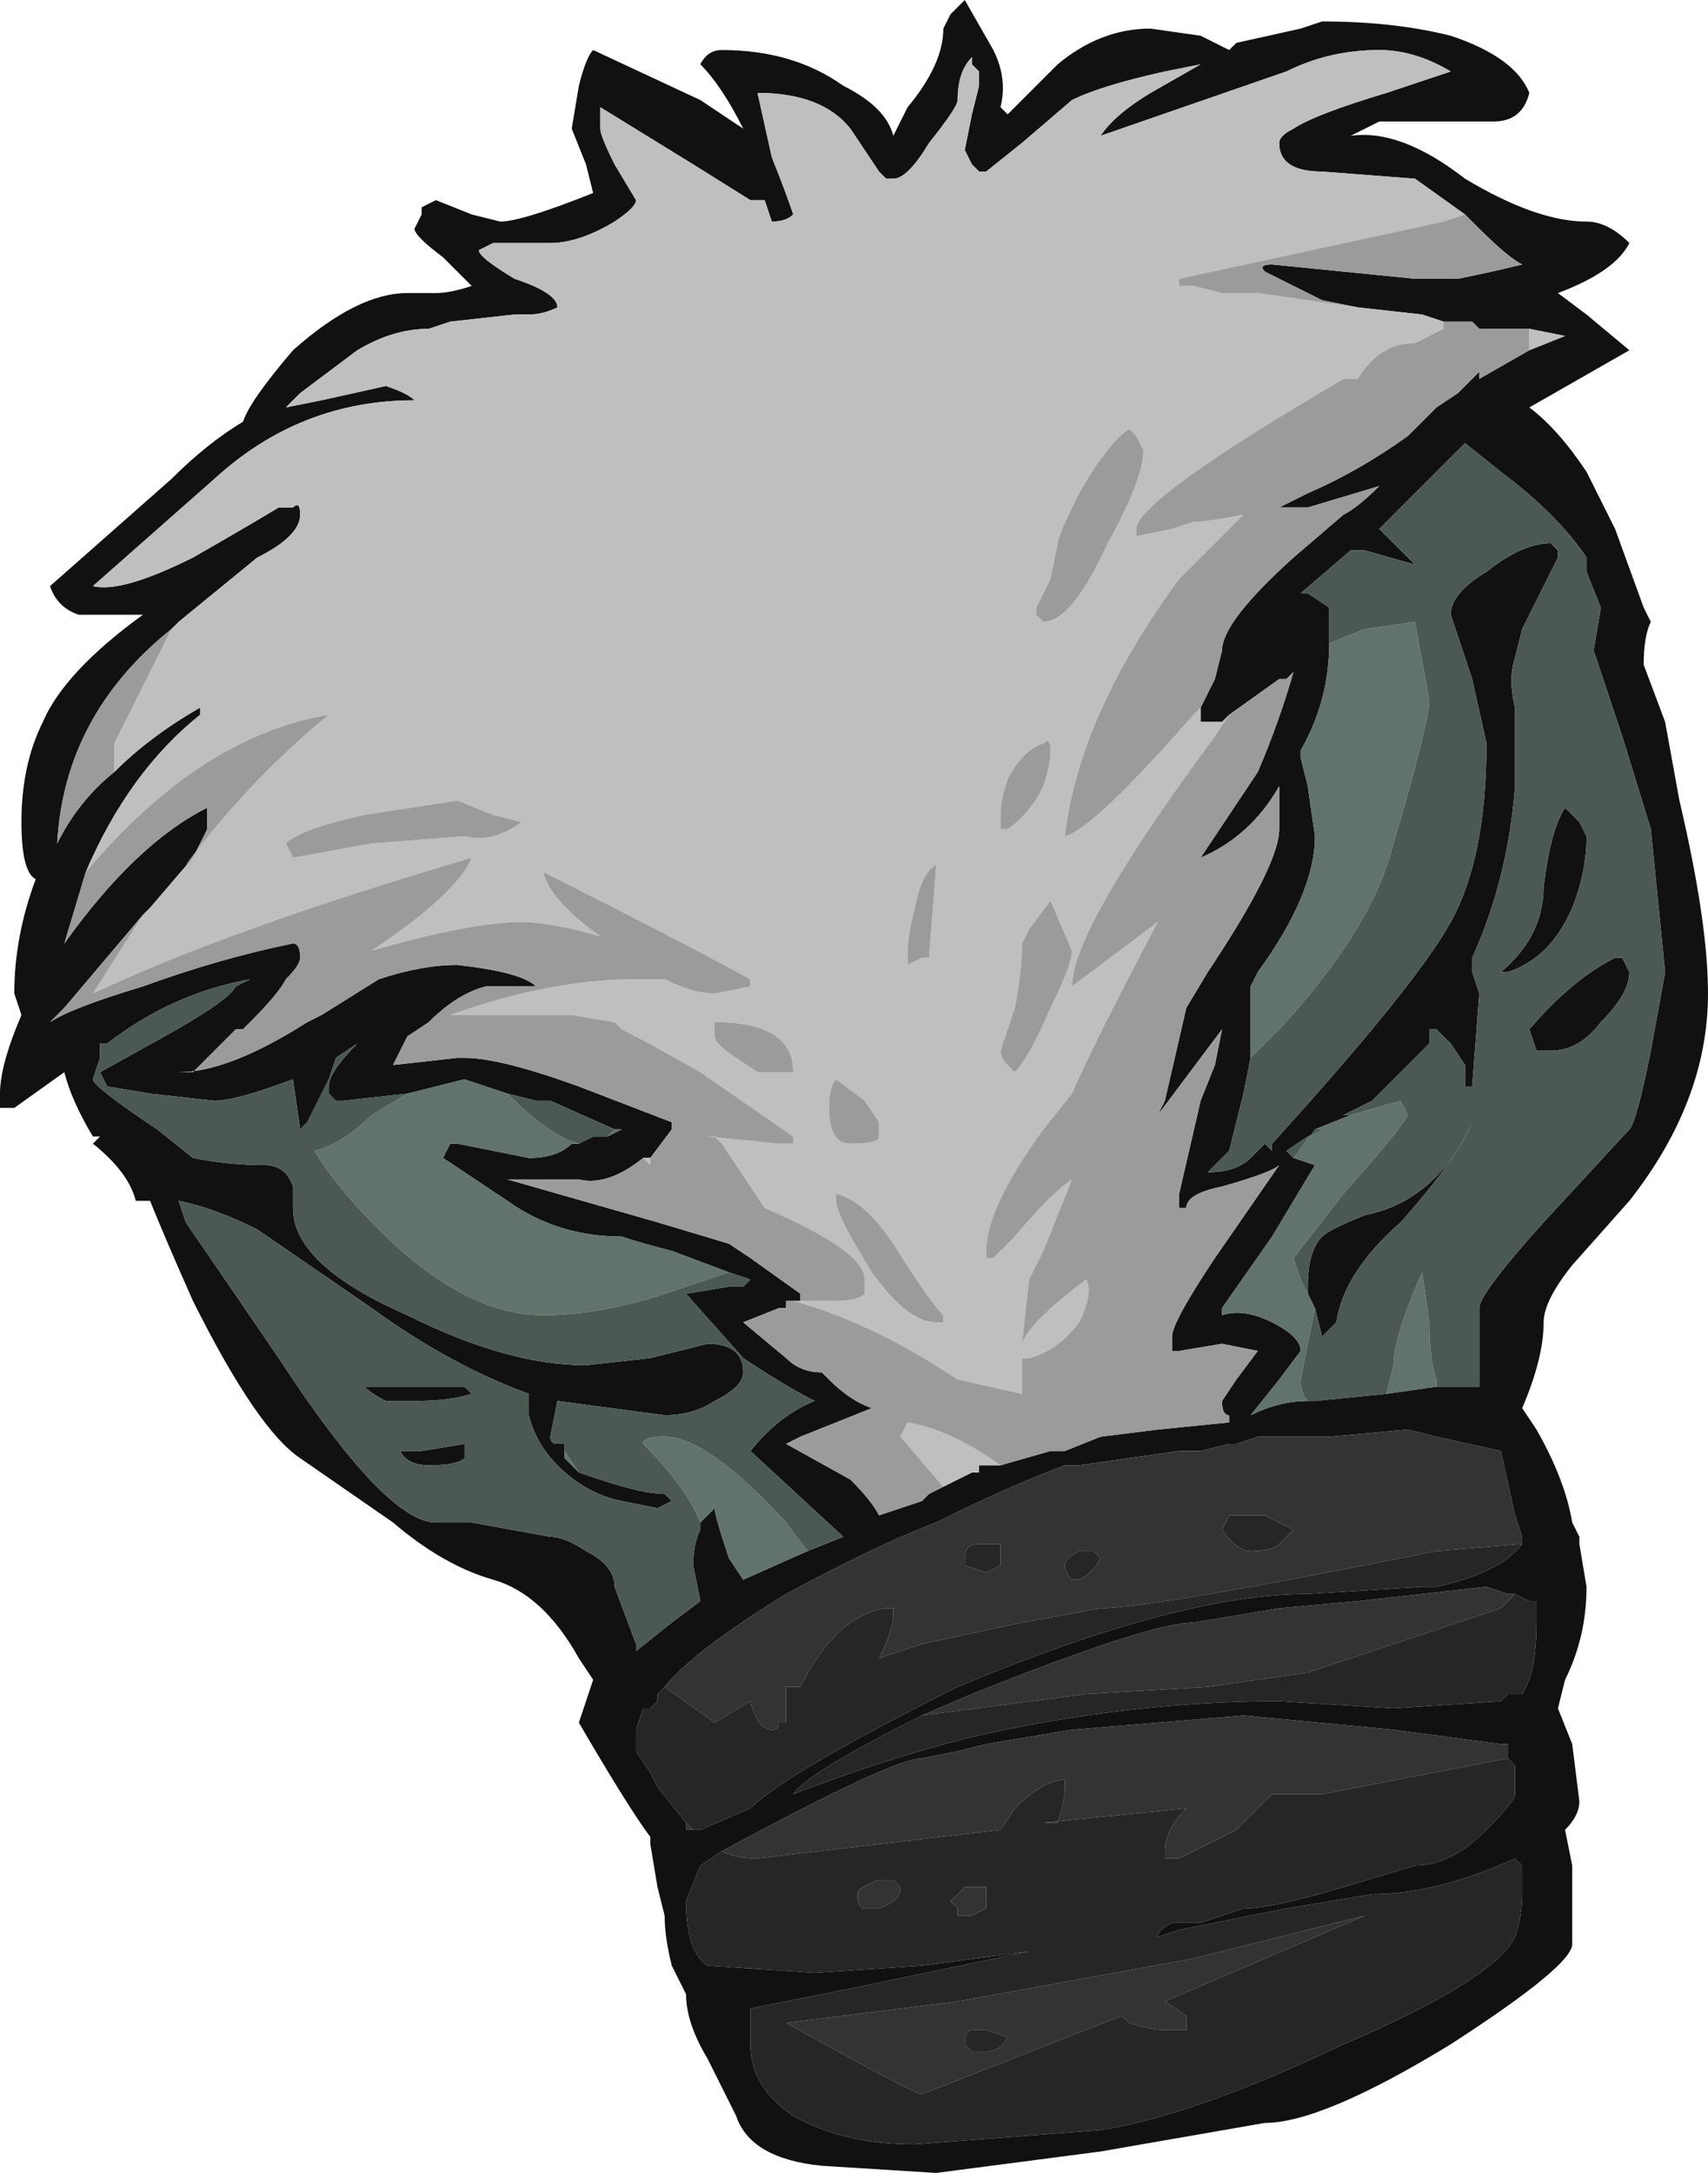 <?xml version="1.0" encoding="UTF-8" standalone="no"?>
<svg xmlns:ffdec="https://www.free-decompiler.com/flash" xmlns:xlink="http://www.w3.org/1999/xlink" ffdec:objectType="frame" height="106.4px" width="83.65px" xmlns="http://www.w3.org/2000/svg">
  <g transform="matrix(1.0, 0.0, 0.0, 1.0, 29.4, 108.5)">
    <use ffdec:characterId="19" height="15.2" transform="matrix(7.0, 0.0, 0.0, 7.0, -29.4, -108.5)" width="11.95" xlink:href="#shape0"/>
  </g>
  <defs>
    <g id="shape0" transform="matrix(1.0, 0.0, 0.0, 1.0, 4.2, 15.5)">
      <path d="M6.05 -14.0 L5.7 -14.25 5.05 -14.3 Q4.75 -14.3 4.75 -14.5 4.75 -14.55 4.85 -14.6 5.0 -14.7 5.5 -14.85 L5.95 -15.0 Q5.7 -15.15 5.45 -15.15 5.1 -15.15 4.8 -15.0 L3.5 -14.55 Q3.6 -14.7 3.85 -14.85 L4.2 -15.05 3.95 -15.0 Q3.5 -14.9 3.3 -14.8 L2.95 -14.5 2.7 -14.3 2.65 -14.3 2.6 -14.35 2.55 -14.45 2.6 -14.7 2.65 -14.9 2.65 -15.0 2.6 -15.05 2.6 -15.1 Q2.5 -15.0 2.5 -14.8 2.5 -14.75 2.3 -14.5 2.15 -14.25 2.05 -14.25 L2.0 -14.25 1.95 -14.3 1.75 -14.6 Q1.55 -14.85 1.1 -14.85 L1.2 -14.4 Q1.3 -14.15 1.35 -14.0 1.3 -13.95 1.2 -13.95 L1.15 -14.1 1.05 -14.1 0.65 -14.35 0.0 -14.75 0.0 -14.6 Q0.0 -14.55 0.1 -14.35 L0.25 -14.1 Q0.25 -14.05 0.1 -13.95 -0.15 -13.8 -0.35 -13.8 L-0.75 -13.8 -0.85 -13.75 Q-0.85 -13.7 -0.6 -13.55 -0.3 -13.45 -0.3 -13.35 -0.4 -13.3 -0.5 -13.3 L-0.6 -13.3 -1.05 -13.25 -1.2 -13.2 Q-1.45 -13.2 -1.7 -13.05 L-2.1 -12.75 -2.2 -12.65 -1.95 -12.7 -1.5 -12.8 Q-1.35 -12.75 -1.3 -12.7 -2.1 -12.7 -2.7 -12.15 L-3.55 -11.4 Q-3.35 -11.35 -2.85 -11.6 -2.5 -11.8 -2.25 -11.95 L-2.15 -11.95 Q-2.1 -12.0 -2.1 -11.9 -2.1 -11.75 -2.4 -11.6 L-2.95 -11.15 -3.0 -11.1 Q-3.75 -10.5 -3.8 -9.6 -3.65 -9.9 -3.4 -10.1 -3.15 -10.35 -2.8 -10.55 L-2.8 -10.5 Q-3.3 -10.1 -3.6 -9.4 L-3.75 -8.9 Q-3.25 -9.6 -2.75 -9.85 L-2.75 -9.7 -2.85 -9.5 -3.15 -9.15 -3.2 -9.1 -3.75 -8.45 -3.85 -8.35 Q-3.7 -8.45 -3.2 -8.6 -2.65 -8.8 -2.15 -8.9 -2.1 -8.9 -2.1 -8.8 -2.1 -8.75 -2.2 -8.65 -2.25 -8.55 -2.45 -8.35 L-2.5 -8.3 -2.55 -8.3 -2.85 -8.0 -2.95 -8.0 Q-2.6 -8.0 -2.05 -8.35 L-1.95 -8.4 -1.55 -8.65 Q-1.25 -8.75 -1.0 -8.75 -0.55 -8.7 -0.45 -8.6 L-0.8 -8.6 Q-1.0 -8.55 -1.2 -8.35 L-1.35 -8.25 -1.45 -8.05 -1.0 -8.1 -0.95 -8.1 Q-0.7 -8.1 -0.15 -7.9 L0.5 -7.65 Q0.5 -7.7 0.5 -7.6 L0.35 -7.4 0.3 -7.4 Q0.05 -7.2 -0.15 -7.25 L-0.65 -7.25 0.4 -6.95 0.9 -6.8 1.05 -6.7 1.4 -6.45 1.4 -6.4 1.35 -6.4 1.3 -6.4 1.3 -6.35 1.25 -6.35 1.0 -6.25 1.3 -6.0 Q1.4 -5.9 1.55 -5.9 L1.6 -5.85 Q1.75 -5.7 1.9 -5.65 L1.4 -5.45 1.3 -5.4 1.75 -5.15 Q1.9 -5.0 1.95 -4.9 L2.25 -5.0 2.3 -5.05 2.4 -5.1 2.6 -5.2 2.65 -5.2 2.65 -5.25 2.8 -5.25 3.15 -5.35 3.25 -5.35 3.5 -5.45 3.9 -5.5 4.4 -5.55 4.4 -5.6 Q4.35 -5.6 4.35 -5.7 L4.45 -5.85 4.6 -6.05 4.35 -6.1 4.05 -6.05 4.0 -6.05 4.0 -6.15 Q4.0 -6.25 4.3 -6.7 L4.75 -7.35 Q4.7 -7.3 4.35 -7.2 4.1 -7.15 4.1 -7.05 L4.05 -7.05 4.05 -7.15 4.2 -7.8 4.3 -8.05 4.35 -8.3 3.9 -7.7 3.95 -7.8 4.1 -8.45 4.25 -8.7 Q4.75 -9.45 4.75 -9.7 L4.75 -10.0 Q4.55 -9.65 4.2 -9.5 L4.6 -10.1 Q4.75 -10.45 4.85 -10.8 L4.8 -10.75 4.75 -10.75 4.4 -10.5 4.35 -10.45 4.2 -10.45 4.2 -10.55 4.3 -10.75 4.35 -10.95 Q4.35 -11.15 4.85 -11.6 L5.2 -11.9 Q5.3 -11.95 5.45 -12.1 L4.95 -11.95 4.75 -11.95 4.95 -12.05 Q5.3 -12.2 5.65 -12.45 L5.85 -12.65 6.0 -12.75 6.15 -12.9 6.15 -12.85 6.5 -13.05 6.75 -13.15 6.5 -13.2 6.15 -13.2 6.1 -13.25 5.9 -13.25 5.75 -13.3 5.3 -13.35 5.05 -13.4 Q4.85 -13.5 4.65 -13.6 4.6 -13.65 4.7 -13.65 L5.7 -13.55 6.0 -13.55 Q6.25 -13.6 6.45 -13.65 6.35 -13.7 6.15 -13.9 L6.05 -14.0 M1.0 -14.6 Q0.85 -14.9 0.7 -15.05 0.75 -15.15 0.85 -15.15 1.35 -15.15 1.7 -14.9 2.0 -14.75 2.05 -14.55 L2.15 -14.75 Q2.4 -15.05 2.4 -15.3 L2.45 -15.4 2.55 -15.5 2.75 -15.15 Q2.85 -14.95 2.8 -14.75 L2.85 -14.7 3.2 -15.05 Q3.5 -15.3 3.85 -15.3 L4.2 -15.25 4.4 -15.15 4.45 -15.2 4.9 -15.3 5.05 -15.35 Q5.55 -15.35 5.95 -15.25 6.4 -15.1 6.5 -14.85 6.45 -14.65 6.25 -14.65 L5.45 -14.65 5.25 -14.55 Q5.6 -14.6 6.05 -14.25 6.55 -13.95 6.9 -13.95 7.05 -13.95 7.2 -13.8 7.1 -13.6 6.7 -13.45 L6.9 -13.3 7.2 -13.05 6.5 -12.65 Q6.7 -12.5 6.9 -12.2 L7.1 -11.8 7.3 -11.25 7.35 -11.15 Q7.3 -11.05 7.3 -10.85 L7.45 -10.45 7.55 -9.9 Q7.75 -9.05 7.75 -8.55 7.75 -7.8 7.2 -7.1 L6.8 -6.65 Q6.6 -6.4 6.6 -6.25 6.6 -6.0 6.45 -5.65 L6.55 -5.5 Q6.75 -5.15 6.8 -4.85 L6.85 -4.75 6.85 -4.7 6.9 -4.4 Q6.9 -4.05 6.75 -3.75 L6.7 -3.55 6.8 -3.3 6.85 -2.9 Q6.85 -2.8 6.75 -2.7 L6.8 -2.45 6.8 -1.9 Q6.8 -1.75 5.95 -1.2 5.05 -0.65 4.65 -0.65 L3.5 -0.45 2.35 -0.3 1.55 -0.35 Q1.05 -0.4 0.95 -0.7 L0.75 -1.1 Q0.6 -1.35 0.6 -1.55 L0.5 -1.75 Q0.45 -1.95 0.45 -2.1 L0.4 -2.3 0.35 -2.6 0.35 -2.65 Q0.2 -2.85 -0.15 -3.45 L-0.05 -3.75 -0.15 -3.9 Q-0.4 -4.35 -0.75 -4.45 -1.1 -4.55 -1.45 -4.85 L-2.1 -5.3 Q-2.4 -5.5 -2.85 -6.4 -3.05 -6.85 -3.15 -7.1 L-3.25 -7.1 Q-3.3 -7.3 -3.55 -7.5 L-3.5 -7.55 -3.55 -7.55 Q-3.7 -7.8 -3.75 -8.0 L-4.1 -7.75 -4.2 -7.75 -4.2 -7.85 Q-4.2 -8.05 -4.05 -8.4 L-4.1 -8.55 Q-4.1 -8.95 -3.95 -9.35 -4.05 -9.4 -4.05 -9.75 -4.05 -10.15 -3.9 -10.45 -3.75 -10.8 -3.2 -11.2 L-3.65 -11.2 Q-3.8 -11.25 -3.85 -11.4 L-3.0 -12.15 Q-2.75 -12.4 -2.5 -12.55 -2.45 -12.7 -2.15 -13.05 -1.7 -13.45 -1.35 -13.45 L-1.15 -13.45 Q-1.05 -13.45 -0.9 -13.5 L-1.1 -13.7 Q-1.3 -13.85 -1.3 -13.9 L-1.25 -14.0 -1.25 -14.05 -1.15 -14.1 -0.9 -14.0 -0.7 -13.95 Q-0.55 -13.95 -0.05 -14.15 L-0.1 -14.35 -0.2 -14.6 -0.15 -14.9 Q-0.1 -15.1 -0.05 -15.15 L0.7 -14.8 1.0 -14.6 M4.55 -8.1 L4.5 -7.85 4.4 -7.45 4.25 -7.3 Q4.45 -7.3 4.55 -7.4 L4.65 -7.5 4.7 -7.45 4.7 -7.5 Q5.7 -8.6 5.95 -9.05 6.2 -9.5 6.2 -10.3 L6.1 -10.75 5.95 -11.2 Q5.95 -11.35 6.2 -11.5 6.45 -11.7 6.65 -11.7 L6.7 -11.65 6.7 -11.6 6.45 -11.1 6.4 -10.9 Q6.35 -10.75 6.4 -10.55 L6.4 -10.0 Q6.35 -9.35 6.1 -8.8 L6.1 -8.7 6.15 -8.55 6.1 -7.9 6.05 -7.9 6.05 -8.05 5.95 -8.2 5.85 -8.3 5.8 -8.3 5.8 -8.2 5.4 -7.8 5.2 -7.7 5.25 -7.7 5.0 -7.6 5.05 -7.6 4.95 -7.55 4.8 -7.45 4.85 -7.4 5.0 -7.35 4.7 -6.85 4.35 -6.35 4.35 -6.3 Q4.5 -6.35 4.7 -6.25 4.9 -6.15 4.9 -6.05 L4.75 -5.85 4.55 -5.6 Q4.75 -5.7 4.95 -5.7 L5.0 -5.7 5.5 -5.75 5.85 -5.8 6.15 -5.8 Q6.15 -6.05 6.15 -6.35 6.15 -6.45 6.6 -6.95 L7.2 -7.6 Q7.25 -7.65 7.35 -8.15 L7.45 -8.7 7.35 -9.7 7.15 -10.35 6.95 -10.95 7.0 -11.25 6.9 -11.5 6.9 -11.6 Q6.7 -11.9 6.3 -12.2 L6.05 -12.4 5.45 -11.8 5.7 -11.55 5.35 -11.65 Q5.3 -11.65 5.25 -11.65 L4.9 -11.35 4.95 -11.35 5.1 -11.25 5.1 -11.0 Q5.1 -10.6 4.9 -10.25 L4.9 -10.2 4.95 -10.0 5.0 -9.65 Q5.0 -9.25 4.6 -8.7 L4.55 -8.6 4.55 -8.1 M4.95 -6.45 L4.95 -6.5 Q4.95 -6.75 5.05 -6.85 5.1 -6.9 5.35 -7.0 5.85 -7.1 6.1 -7.65 6.0 -7.4 5.6 -6.95 5.2 -6.6 5.15 -6.25 L5.05 -6.15 5.0 -6.35 4.95 -6.45 M6.85 -9.75 L6.9 -9.65 Q6.9 -9.4 6.8 -9.15 6.65 -8.8 6.35 -8.7 L6.3 -8.7 Q6.6 -8.95 6.6 -9.3 6.65 -9.7 6.75 -9.85 L6.85 -9.75 M6.55 -8.15 L6.5 -8.3 Q6.8 -8.65 7.1 -8.8 L7.15 -8.8 7.2 -8.7 Q7.2 -8.55 7.0 -8.35 6.85 -8.15 6.65 -8.15 L6.55 -8.15 M0.05 -7.55 L0.15 -7.6 0.1 -7.6 -0.35 -7.8 -0.45 -7.8 -0.65 -7.85 -0.95 -7.95 -1.35 -7.85 -1.8 -7.8 -1.85 -7.8 -1.9 -7.85 -1.9 -7.9 Q-1.9 -8.0 -1.7 -8.2 L-1.85 -8.1 -1.9 -7.95 -2.05 -7.65 -2.1 -7.6 -2.15 -7.95 Q-2.55 -7.8 -2.7 -7.8 L-3.15 -7.85 -3.45 -7.9 -3.5 -8.0 -3.05 -8.25 Q-2.6 -8.5 -2.55 -8.6 L-2.45 -8.65 Q-3.0 -8.55 -3.45 -8.2 L-3.5 -8.2 -3.5 -8.1 -3.55 -7.95 Q-3.55 -7.9 -3.1 -7.6 L-2.85 -7.4 Q-2.6 -7.35 -2.35 -7.35 -2.2 -7.35 -2.15 -7.2 L-2.15 -7.05 Q-2.15 -6.65 -1.35 -6.3 -0.65 -5.95 -0.1 -5.95 L0.35 -6.0 0.75 -6.1 Q1.0 -6.1 1.0 -5.9 1.0 -5.8 0.8 -5.7 0.65 -5.6 0.45 -5.6 L-0.3 -5.7 -0.35 -5.45 Q-0.35 -5.4 -0.3 -5.4 L-0.25 -5.4 -0.25 -5.35 -0.25 -5.3 -0.15 -5.2 0.0 -5.15 Q0.3 -5.05 0.45 -5.05 L0.5 -5.0 0.4 -4.95 0.15 -5.0 Q-0.1 -5.05 -0.3 -5.25 -0.45 -5.4 -0.5 -5.6 L-0.5 -5.75 Q-1.05 -5.95 -1.6 -6.35 L-2.4 -6.9 Q-2.7 -7.05 -2.95 -7.1 L-2.9 -6.95 -2.25 -6.0 Q-1.5 -4.85 -1.15 -4.85 L-0.9 -4.85 -0.35 -4.75 Q-0.25 -4.75 -0.1 -4.65 0.1 -4.55 0.1 -4.4 L0.25 -4.0 0.25 -3.95 0.5 -4.15 0.7 -4.3 0.65 -4.55 Q0.65 -4.7 0.7 -4.8 L0.7 -4.85 0.8 -4.95 Q0.8 -4.9 0.9 -4.6 L1.0 -4.45 1.45 -4.65 1.7 -4.75 1.05 -5.35 Q1.25 -5.6 1.5 -5.7 1.3 -5.8 1.0 -6.0 L0.6 -6.45 0.9 -6.5 1.0 -6.5 1.05 -6.55 0.9 -6.6 0.5 -6.75 Q0.3 -6.8 0.15 -6.85 -0.3 -6.85 -0.65 -7.1 L-1.1 -7.4 -1.05 -7.5 -1.0 -7.5 -0.5 -7.4 Q-0.3 -7.4 -0.2 -7.5 L-0.15 -7.5 -0.05 -7.55 0.05 -7.55 M6.45 -4.7 L6.45 -4.75 6.4 -4.9 6.3 -5.35 5.85 -5.45 5.65 -5.5 5.1 -5.45 4.6 -5.45 4.45 -5.4 4.4 -5.4 4.2 -5.35 4.05 -5.35 3.35 -5.25 3.25 -5.25 Q2.85 -5.1 2.35 -4.85 1.95 -4.7 1.3 -4.35 0.65 -3.95 0.45 -3.7 L0.4 -3.65 0.4 -3.6 0.35 -3.55 0.3 -3.55 0.25 -3.4 0.25 -3.25 0.35 -3.1 0.4 -3.0 0.6 -2.75 0.6 -2.7 0.65 -2.7 0.7 -2.7 1.05 -2.85 Q1.3 -3.1 2.5 -3.7 4.05 -4.35 4.95 -4.35 L5.75 -4.4 5.85 -4.4 Q6.3 -4.5 6.45 -4.7 M6.4 -4.35 L6.35 -4.35 6.2 -4.4 5.3 -4.3 4.75 -4.25 4.15 -4.15 Q3.85 -4.15 2.6 -3.65 L2.25 -3.5 Q1.45 -3.1 1.35 -2.95 2.0 -3.2 2.6 -3.35 3.7 -3.6 4.75 -3.6 L5.55 -3.55 6.3 -3.6 6.35 -3.65 6.45 -3.65 Q6.55 -3.8 6.55 -4.15 L6.55 -4.3 6.5 -4.3 6.4 -4.35 M6.35 -3.2 L6.35 -3.3 6.3 -3.3 5.55 -3.4 4.5 -3.5 3.3 -3.4 2.7 -3.3 2.5 -3.25 2.25 -3.2 Q2.05 -3.2 0.85 -2.55 L0.7 -2.45 0.6 -2.2 Q0.6 -1.85 0.75 -1.75 L1.5 -1.7 2.25 -1.75 3.0 -1.85 1.8 -1.6 1.05 -1.45 1.05 -1.2 Q1.05 -0.9 1.35 -0.7 1.7 -0.5 2.2 -0.5 L3.5 -0.6 Q4.15 -0.7 5.2 -1.2 6.25 -1.65 6.4 -1.95 6.45 -2.1 6.45 -2.25 L6.45 -2.45 6.4 -2.5 6.4 -2.5 Q5.85 -2.25 5.4 -2.25 L4.8 -2.15 4.05 -2.0 3.9 -1.95 Q3.9 -2.0 4.0 -2.05 L4.2 -2.05 4.5 -2.15 Q4.7 -2.15 5.2 -2.3 L5.7 -2.45 Q5.95 -2.45 6.2 -2.7 6.4 -2.9 6.4 -2.95 L6.4 -3.15 6.35 -3.2 M-0.9 -5.75 Q-1.05 -5.7 -1.3 -5.7 L-1.5 -5.7 Q-1.6 -5.75 -1.65 -5.8 L-0.95 -5.8 -0.9 -5.75 M-0.95 -5.4 L-0.95 -5.3 Q-1.0 -5.25 -1.2 -5.25 -1.35 -5.25 -1.4 -5.35 L-1.25 -5.35 -0.95 -5.4" fill="#111111" fill-rule="evenodd" stroke="none"/>
      <path d="M-3.0 -11.1 L-2.95 -11.15 -2.4 -11.6 Q-2.1 -11.75 -2.1 -11.9 -2.1 -12.0 -2.15 -11.95 L-2.25 -11.95 Q-2.5 -11.8 -2.85 -11.6 -3.35 -11.35 -3.55 -11.4 L-2.7 -12.15 Q-2.1 -12.7 -1.3 -12.7 -1.35 -12.75 -1.5 -12.8 L-1.95 -12.7 -2.2 -12.65 -2.1 -12.75 -1.7 -13.05 Q-1.45 -13.2 -1.2 -13.2 L-1.05 -13.25 -0.6 -13.3 -0.5 -13.3 Q-0.4 -13.3 -0.3 -13.35 -0.3 -13.45 -0.6 -13.55 -0.85 -13.7 -0.85 -13.75 L-0.75 -13.8 -0.35 -13.8 Q-0.15 -13.8 0.1 -13.95 0.25 -14.05 0.25 -14.1 L0.1 -14.35 Q0.0 -14.55 0.0 -14.6 L0.0 -14.75 0.65 -14.35 1.05 -14.1 1.15 -14.1 1.2 -13.95 Q1.3 -13.95 1.35 -14.0 1.3 -14.15 1.2 -14.4 L1.1 -14.85 Q1.55 -14.85 1.75 -14.6 L1.95 -14.3 2.0 -14.25 2.05 -14.25 Q2.15 -14.25 2.3 -14.5 2.5 -14.75 2.5 -14.8 2.5 -15.0 2.6 -15.1 L2.6 -15.05 2.65 -15.0 2.65 -14.9 2.6 -14.7 2.55 -14.45 2.6 -14.35 2.65 -14.3 2.7 -14.3 2.95 -14.5 3.3 -14.8 Q3.5 -14.9 3.95 -15.0 L4.2 -15.05 3.85 -14.85 Q3.6 -14.7 3.5 -14.55 L4.8 -15.0 Q5.1 -15.15 5.45 -15.15 5.7 -15.15 5.95 -15.0 L5.5 -14.85 Q5.0 -14.7 4.85 -14.6 4.75 -14.55 4.75 -14.5 4.75 -14.3 5.05 -14.3 L5.7 -14.25 6.05 -14.0 5.9 -13.95 4.05 -13.55 4.05 -13.5 4.15 -13.5 4.35 -13.45 4.6 -13.45 5.3 -13.35 5.75 -13.3 5.9 -13.25 5.9 -13.2 5.7 -13.1 Q5.45 -13.1 5.3 -12.85 L5.2 -12.85 Q3.75 -12.0 3.75 -11.8 L3.75 -11.75 4.0 -11.8 4.15 -11.85 Q4.25 -11.85 4.5 -11.9 L4.05 -11.45 Q3.35 -10.5 3.25 -9.65 3.45 -9.7 4.15 -10.5 L4.2 -10.55 4.2 -10.45 4.35 -10.45 4.4 -10.5 4.3 -10.35 Q3.3 -9.0 3.3 -8.6 L3.9 -9.05 Q3.45 -8.2 3.3 -7.85 L3.1 -7.6 Q2.7 -7.05 2.7 -6.75 L2.7 -6.7 2.75 -6.7 2.9 -6.85 Q3.15 -7.15 3.3 -7.25 L3.1 -6.75 3.0 -6.55 2.95 -6.1 Q3.0 -6.25 3.4 -6.55 3.45 -6.45 3.35 -6.25 3.2 -6.05 3.0 -6.0 L2.95 -6.0 2.95 -5.75 2.5 -5.85 Q1.9 -6.25 1.35 -6.4 L1.4 -6.4 1.65 -6.4 Q1.8 -6.4 1.85 -6.45 L1.85 -6.55 Q1.85 -6.75 1.15 -7.05 L0.85 -7.5 0.8 -7.55 0.75 -7.55 1.25 -7.5 1.35 -7.5 1.35 -7.55 0.7 -8.0 Q0.35 -8.2 0.15 -8.3 L0.1 -8.35 -0.2 -8.4 -1.05 -8.4 Q-0.35 -8.65 0.25 -8.65 L0.45 -8.65 Q0.65 -8.55 0.8 -8.55 L1.05 -8.6 1.05 -8.65 Q0.5 -8.95 -0.4 -9.4 -0.35 -9.2 0.0 -8.95 -0.35 -9.05 -0.55 -9.05 -0.9 -9.05 -1.6 -8.85 -1.0 -9.25 -0.9 -9.5 -2.6 -9.0 -3.55 -8.55 L-3.2 -9.1 -3.15 -9.15 -2.85 -9.5 -2.9 -9.45 Q-2.45 -10.05 -1.9 -10.5 -2.8 -10.35 -3.6 -9.4 -3.3 -10.1 -2.8 -10.5 L-2.8 -10.55 Q-3.15 -10.35 -3.4 -10.1 L-3.4 -10.3 -3.0 -11.1 M6.5 -13.05 L6.5 -13.2 6.75 -13.15 6.5 -13.05 M3.75 -12.45 L3.7 -12.5 Q3.55 -12.4 3.35 -12.05 3.2 -11.75 3.2 -11.7 L3.15 -11.45 3.05 -11.25 3.05 -11.2 3.1 -11.15 Q3.3 -11.15 3.55 -11.7 3.8 -12.15 3.8 -12.35 L3.75 -12.45 M1.25 -8.0 L1.35 -8.0 Q1.35 -8.35 0.8 -8.35 L0.8 -8.25 Q0.8 -8.2 0.95 -8.1 L1.1 -8.0 1.25 -8.0 M2.85 -10.05 Q2.8 -9.9 2.8 -9.8 2.8 -9.75 2.8 -9.7 L2.85 -9.7 Q3.0 -9.8 3.1 -10.0 3.15 -10.15 3.15 -10.25 3.15 -10.35 3.1 -10.3 2.95 -10.25 2.85 -10.05 M2.35 -9.45 Q2.25 -9.4 2.2 -9.15 2.15 -8.95 2.15 -8.85 L2.15 -8.75 2.25 -8.8 2.3 -8.8 2.35 -9.45 M0.35 -7.4 L0.35 -7.35 0.3 -7.4 0.35 -7.4 M1.65 -7.95 Q1.6 -7.9 1.6 -7.75 1.6 -7.5 1.75 -7.5 1.95 -7.5 1.95 -7.55 L1.95 -7.65 1.85 -7.8 1.65 -7.95 M1.65 -7.15 L1.65 -7.1 Q1.65 -7.0 1.9 -6.6 2.15 -6.25 2.35 -6.25 L2.4 -6.25 2.4 -6.3 Q2.3 -6.4 2.05 -6.8 1.85 -7.1 1.65 -7.15 M2.8 -8.15 Q2.8 -8.1 2.85 -8.05 L2.9 -8.0 Q3.0 -8.1 3.15 -8.45 3.3 -8.75 3.3 -8.85 L3.15 -9.2 3.0 -9.0 2.95 -8.9 Q2.95 -8.7 2.9 -8.45 L2.8 -8.15 M2.4 -5.1 L2.1 -5.45 2.15 -5.55 Q2.45 -5.5 2.8 -5.25 L2.65 -5.25 2.65 -5.2 2.6 -5.2 2.4 -5.1 M-0.75 -9.8 L-1.0 -9.9 -1.65 -9.8 Q-2.1 -9.7 -2.2 -9.6 L-2.15 -9.5 -1.6 -9.6 -0.95 -9.65 Q-0.75 -9.6 -0.55 -9.75 L-0.75 -9.8" fill="#bfbfbf" fill-rule="evenodd" stroke="none"/>
      <path d="M-3.0 -11.1 L-3.4 -10.3 -3.4 -10.1 Q-3.65 -9.9 -3.8 -9.6 -3.75 -10.5 -3.0 -11.1 M-3.6 -9.4 Q-2.8 -10.35 -1.9 -10.5 -2.45 -10.05 -2.9 -9.45 L-2.85 -9.5 -2.75 -9.7 -2.75 -9.85 Q-3.25 -9.6 -3.75 -8.9 L-3.6 -9.4 M-3.15 -9.15 L-3.2 -9.1 -3.55 -8.55 Q-2.6 -9.0 -0.9 -9.5 -1.0 -9.25 -1.6 -8.85 -0.9 -9.05 -0.55 -9.05 -0.35 -9.05 0.0 -8.95 -0.35 -9.2 -0.4 -9.4 0.5 -8.95 1.05 -8.65 L1.05 -8.6 0.8 -8.55 Q0.65 -8.55 0.45 -8.65 L0.25 -8.65 Q-0.35 -8.65 -1.05 -8.4 L-0.2 -8.4 0.1 -8.35 0.15 -8.3 Q0.35 -8.2 0.7 -8.0 L1.35 -7.55 1.35 -7.5 1.25 -7.5 0.75 -7.55 0.8 -7.55 0.85 -7.5 1.15 -7.05 Q1.85 -6.75 1.85 -6.55 L1.85 -6.45 Q1.8 -6.4 1.65 -6.4 L1.4 -6.4 1.4 -6.45 1.05 -6.7 0.9 -6.8 0.4 -6.95 -0.65 -7.25 -0.15 -7.25 Q0.05 -7.2 0.3 -7.4 L0.35 -7.35 0.35 -7.4 0.5 -7.6 Q0.5 -7.7 0.5 -7.65 L-0.15 -7.9 Q-0.7 -8.1 -0.95 -8.1 L-1.0 -8.1 -1.45 -8.05 -1.35 -8.25 -1.2 -8.35 Q-1.0 -8.55 -0.8 -8.6 L-0.45 -8.6 Q-0.55 -8.7 -1.0 -8.75 -1.25 -8.75 -1.55 -8.65 L-1.95 -8.4 -2.05 -8.35 Q-2.6 -8.0 -2.95 -8.0 L-2.85 -8.0 -2.55 -8.3 -2.5 -8.3 -2.45 -8.35 Q-2.25 -8.55 -2.2 -8.65 -2.1 -8.75 -2.1 -8.8 -2.1 -8.9 -2.15 -8.9 -2.65 -8.8 -3.2 -8.6 -3.7 -8.45 -3.85 -8.35 L-3.75 -8.45 -3.2 -9.1 -3.15 -9.15 M1.35 -6.4 Q1.9 -6.25 2.5 -5.85 L2.95 -5.75 2.95 -6.0 3.0 -6.0 Q3.2 -6.05 3.35 -6.25 3.45 -6.45 3.4 -6.55 3.0 -6.25 2.95 -6.1 L3.0 -6.55 3.1 -6.75 3.3 -7.25 Q3.15 -7.15 2.9 -6.85 L2.75 -6.7 2.7 -6.7 2.7 -6.75 Q2.7 -7.05 3.1 -7.6 L3.3 -7.85 Q3.45 -8.2 3.9 -9.05 L3.3 -8.6 Q3.3 -9.0 4.3 -10.35 L4.4 -10.5 4.75 -10.75 4.8 -10.75 4.85 -10.8 Q4.75 -10.45 4.6 -10.1 L4.2 -9.5 Q4.55 -9.65 4.75 -10.0 L4.75 -9.7 Q4.75 -9.45 4.25 -8.7 L4.1 -8.45 3.95 -7.8 3.9 -7.7 4.35 -8.3 4.3 -8.05 4.2 -7.8 4.05 -7.15 4.05 -7.05 4.1 -7.05 Q4.1 -7.15 4.35 -7.2 4.7 -7.3 4.75 -7.35 L4.3 -6.7 Q4.0 -6.25 4.0 -6.15 L4.0 -6.05 4.05 -6.05 4.35 -6.1 4.6 -6.05 4.45 -5.85 4.35 -5.7 Q4.35 -5.6 4.4 -5.6 L4.4 -5.55 3.9 -5.5 3.5 -5.45 3.25 -5.35 3.15 -5.35 2.8 -5.25 Q2.45 -5.5 2.15 -5.55 L2.1 -5.45 2.4 -5.1 2.3 -5.05 2.25 -5.0 1.95 -4.9 Q1.9 -5.0 1.75 -5.15 L1.3 -5.4 1.4 -5.45 1.9 -5.65 Q1.75 -5.7 1.6 -5.85 L1.55 -5.9 Q1.4 -5.9 1.3 -6.0 L1.0 -6.25 1.25 -6.35 1.3 -6.35 1.3 -6.4 1.35 -6.4 M4.2 -10.55 L4.15 -10.5 Q3.45 -9.7 3.25 -9.65 3.35 -10.5 4.05 -11.45 L4.5 -11.9 Q4.25 -11.85 4.15 -11.85 L4.0 -11.8 3.75 -11.75 3.75 -11.8 Q3.75 -12.0 5.2 -12.85 L5.3 -12.85 Q5.45 -13.1 5.7 -13.1 L5.9 -13.2 5.9 -13.25 6.1 -13.25 6.15 -13.2 6.5 -13.2 6.5 -13.05 6.15 -12.85 6.15 -12.9 6.0 -12.75 5.85 -12.65 5.65 -12.45 Q5.3 -12.2 4.95 -12.05 L4.75 -11.95 4.95 -11.95 5.45 -12.1 Q5.3 -11.95 5.2 -11.9 L4.85 -11.6 Q4.35 -11.15 4.35 -10.95 L4.3 -10.75 4.2 -10.55 M5.3 -13.35 L4.6 -13.45 4.35 -13.45 4.15 -13.5 4.05 -13.5 4.05 -13.55 5.9 -13.95 6.05 -14.0 6.15 -13.9 Q6.35 -13.7 6.45 -13.65 6.25 -13.6 6.0 -13.55 L5.7 -13.55 4.7 -13.65 Q4.6 -13.65 4.65 -13.6 4.85 -13.5 5.05 -13.4 L5.3 -13.35 M3.75 -12.45 L3.8 -12.35 Q3.8 -12.15 3.55 -11.7 3.3 -11.15 3.1 -11.15 L3.05 -11.2 3.05 -11.25 3.15 -11.45 3.2 -11.7 Q3.2 -11.75 3.35 -12.05 3.55 -12.4 3.7 -12.5 L3.75 -12.45 M2.35 -9.45 L2.3 -8.8 2.25 -8.8 2.15 -8.75 2.15 -8.85 Q2.15 -8.95 2.2 -9.15 2.25 -9.4 2.35 -9.45 M2.85 -10.05 Q2.95 -10.25 3.1 -10.3 3.15 -10.35 3.15 -10.25 3.15 -10.15 3.1 -10.0 3.0 -9.8 2.85 -9.7 L2.8 -9.7 Q2.8 -9.75 2.8 -9.8 2.8 -9.9 2.85 -10.05 M1.25 -8.0 L1.1 -8.0 0.95 -8.1 Q0.8 -8.2 0.8 -8.25 L0.8 -8.35 Q1.35 -8.35 1.35 -8.0 L1.25 -8.0 M2.8 -8.15 L2.9 -8.45 Q2.95 -8.7 2.95 -8.9 L3.0 -9.0 3.15 -9.2 3.3 -8.85 Q3.3 -8.75 3.15 -8.45 3.0 -8.1 2.9 -8.0 L2.85 -8.05 Q2.8 -8.1 2.8 -8.15 M1.65 -7.15 Q1.85 -7.1 2.05 -6.8 2.3 -6.4 2.4 -6.3 L2.4 -6.25 2.35 -6.25 Q2.15 -6.25 1.9 -6.6 1.65 -7.0 1.65 -7.1 L1.65 -7.15 M1.65 -7.95 L1.85 -7.8 1.95 -7.65 1.95 -7.55 Q1.95 -7.5 1.75 -7.5 1.6 -7.5 1.6 -7.75 1.6 -7.9 1.65 -7.95 M-0.75 -9.8 L-0.55 -9.75 Q-0.75 -9.6 -0.95 -9.65 L-1.6 -9.6 -2.15 -9.5 -2.2 -9.6 Q-2.1 -9.7 -1.65 -9.8 L-1.0 -9.9 -0.75 -9.8" fill="#9b9b9b" fill-rule="evenodd" stroke="none"/>
      <path d="M0.45 -3.7 Q0.65 -3.95 1.3 -4.35 1.95 -4.7 2.35 -4.85 2.85 -5.1 3.25 -5.25 L3.35 -5.25 4.05 -5.35 4.2 -5.35 4.4 -5.4 4.45 -5.4 4.6 -5.45 5.1 -5.45 5.65 -5.5 5.85 -5.45 6.3 -5.35 6.4 -4.9 6.45 -4.75 6.45 -4.7 5.85 -4.65 Q3.85 -4.25 3.5 -4.25 L2.95 -4.15 2.25 -4.0 1.95 -3.9 Q2.05 -4.1 2.05 -4.2 L2.05 -4.25 2.0 -4.25 Q1.65 -4.2 1.4 -3.7 L1.3 -3.7 1.3 -3.45 1.25 -3.45 Q1.25 -3.4 1.2 -3.4 1.1 -3.4 1.05 -3.6 L0.8 -3.45 0.45 -3.7 M0.65 -2.7 L0.6 -2.7 0.6 -2.75 0.65 -2.7 M6.4 -4.35 L6.3 -4.25 4.95 -3.8 4.25 -3.7 3.4 -3.65 2.25 -3.5 2.6 -3.65 Q3.85 -4.15 4.15 -4.15 L4.75 -4.25 5.3 -4.3 6.2 -4.4 6.35 -4.35 6.4 -4.35 M3.5 -4.6 L3.45 -4.65 3.35 -4.65 Q3.25 -4.6 3.25 -4.55 3.25 -4.5 3.3 -4.45 L3.35 -4.45 Q3.45 -4.5 3.5 -4.6 M4.65 -4.9 L4.4 -4.9 4.35 -4.8 Q4.45 -4.65 4.55 -4.65 4.7 -4.65 4.75 -4.7 L4.85 -4.8 4.65 -4.9 M2.8 -4.65 Q2.8 -4.75 2.8 -4.7 L2.65 -4.7 Q2.55 -4.7 2.55 -4.6 L2.55 -4.55 2.7 -4.5 2.8 -4.55 2.8 -4.65 M0.85 -2.55 Q2.05 -3.2 2.25 -3.2 L2.5 -3.25 2.7 -3.3 3.3 -3.4 4.5 -3.5 5.55 -3.4 6.3 -3.3 6.35 -3.3 6.35 -3.2 5.05 -2.95 4.7 -2.95 4.45 -2.7 4.05 -2.5 3.95 -2.5 3.95 -2.55 Q3.95 -2.7 4.1 -2.85 L3.1 -2.75 3.2 -2.75 Q3.25 -2.9 3.25 -3.0 L3.25 -3.05 Q3.1 -3.05 2.9 -2.85 L2.8 -2.7 1.1 -2.5 Q0.95 -2.5 0.85 -2.55 M2.1 -2.3 Q2.1 -2.2 1.95 -2.15 L1.85 -2.15 Q1.8 -2.15 1.8 -2.25 1.8 -2.3 1.95 -2.35 L2.05 -2.35 2.1 -2.3 M2.7 -2.3 L2.7 -2.15 2.6 -2.1 2.5 -2.1 2.5 -2.15 2.45 -2.2 2.55 -2.3 2.7 -2.3 M2.6 -1.3 Q2.55 -1.3 2.55 -1.2 L2.6 -1.15 2.7 -1.15 Q2.8 -1.15 2.85 -1.25 L2.7 -1.3 2.6 -1.3 M1.3 -1.35 L2.5 -1.5 4.15 -1.8 5.35 -2.1 3.95 -1.5 4.1 -1.4 4.1 -1.3 3.95 -1.3 Q3.85 -1.3 3.7 -1.35 L3.65 -1.4 2.25 -0.85 Q2.2 -0.85 1.3 -1.35" fill="#333333" fill-rule="evenodd" stroke="none"/>
      <path d="M0.45 -3.7 L0.8 -3.45 1.05 -3.6 Q1.1 -3.4 1.2 -3.4 1.25 -3.4 1.25 -3.45 L1.3 -3.45 1.3 -3.7 1.4 -3.7 Q1.65 -4.2 2.0 -4.25 L2.05 -4.25 2.05 -4.2 Q2.05 -4.1 1.95 -3.9 L2.25 -4.0 2.95 -4.15 3.5 -4.25 Q3.85 -4.25 5.85 -4.65 L6.45 -4.7 Q6.3 -4.5 5.85 -4.4 L5.75 -4.4 4.95 -4.35 Q4.05 -4.35 2.5 -3.7 1.3 -3.1 1.05 -2.85 L0.7 -2.7 0.65 -2.7 0.6 -2.75 0.4 -3.0 0.35 -3.1 0.25 -3.25 0.25 -3.4 0.3 -3.55 0.35 -3.55 0.4 -3.6 0.4 -3.65 0.45 -3.7 M3.5 -4.6 Q3.45 -4.5 3.35 -4.45 L3.3 -4.45 Q3.25 -4.5 3.25 -4.55 3.25 -4.6 3.35 -4.65 L3.45 -4.65 3.5 -4.6 M2.25 -3.5 L3.4 -3.65 4.25 -3.7 4.95 -3.8 6.3 -4.25 6.4 -4.35 6.5 -4.3 6.55 -4.3 6.55 -4.15 Q6.55 -3.8 6.45 -3.65 L6.35 -3.65 6.3 -3.6 5.55 -3.55 4.75 -3.6 Q3.7 -3.6 2.6 -3.35 2.0 -3.2 1.35 -2.95 1.45 -3.1 2.25 -3.5 M4.65 -4.9 L4.85 -4.8 4.75 -4.7 Q4.7 -4.65 4.55 -4.65 4.45 -4.65 4.35 -4.8 L4.4 -4.9 4.65 -4.9 M2.8 -4.65 L2.8 -4.55 2.7 -4.5 2.55 -4.55 2.55 -4.6 Q2.55 -4.7 2.65 -4.7 L2.8 -4.7 Q2.8 -4.75 2.8 -4.65 M0.85 -2.55 Q0.95 -2.5 1.1 -2.5 L2.8 -2.7 2.9 -2.85 Q3.1 -3.05 3.25 -3.05 L3.25 -3.0 Q3.25 -2.9 3.2 -2.75 L3.1 -2.75 4.1 -2.85 Q3.95 -2.7 3.95 -2.55 L3.95 -2.5 4.05 -2.5 4.45 -2.7 4.7 -2.95 5.05 -2.95 6.35 -3.2 6.4 -3.15 6.4 -2.95 Q6.4 -2.9 6.2 -2.7 5.95 -2.45 5.7 -2.45 L5.2 -2.3 Q4.7 -2.15 4.5 -2.15 L4.2 -2.05 4.0 -2.05 Q3.9 -2.0 3.9 -1.95 L4.05 -2.0 4.8 -2.15 5.4 -2.25 Q5.85 -2.25 6.4 -2.5 L6.4 -2.5 6.45 -2.45 6.45 -2.25 Q6.45 -2.1 6.4 -1.95 6.25 -1.65 5.2 -1.2 4.15 -0.7 3.5 -0.6 L2.2 -0.5 Q1.7 -0.5 1.35 -0.7 1.05 -0.9 1.05 -1.2 L1.05 -1.45 1.8 -1.6 3.0 -1.85 2.25 -1.75 1.5 -1.7 0.75 -1.75 Q0.6 -1.85 0.6 -2.2 L0.7 -2.45 0.85 -2.55 M2.7 -2.3 L2.55 -2.3 2.45 -2.2 2.5 -2.15 2.5 -2.1 2.6 -2.1 2.7 -2.15 2.7 -2.3 M2.1 -2.3 L2.05 -2.35 1.95 -2.35 Q1.8 -2.3 1.8 -2.25 1.8 -2.15 1.85 -2.15 L1.95 -2.15 Q2.1 -2.2 2.1 -2.3 M2.6 -1.3 L2.7 -1.3 2.85 -1.25 Q2.8 -1.15 2.7 -1.15 L2.6 -1.15 2.55 -1.2 Q2.55 -1.3 2.6 -1.3 M1.3 -1.35 Q2.2 -0.85 2.25 -0.85 L3.65 -1.4 3.7 -1.35 Q3.85 -1.3 3.95 -1.3 L4.1 -1.3 4.1 -1.4 3.95 -1.5 5.35 -2.1 4.15 -1.8 2.5 -1.5 1.3 -1.35" fill="#262626" fill-rule="evenodd" stroke="none"/>
      <path d="M5.25 -7.7 L5.6 -7.8 5.65 -7.7 Q5.6 -7.6 5.2 -7.15 L4.85 -6.7 4.9 -6.55 4.95 -6.45 5.0 -6.35 4.9 -5.85 Q4.9 -5.75 4.95 -5.7 4.75 -5.7 4.55 -5.6 L4.75 -5.85 4.9 -6.05 Q4.9 -6.15 4.7 -6.25 4.5 -6.35 4.35 -6.3 L4.35 -6.35 4.7 -6.85 5.0 -7.35 4.85 -7.4 5.0 -7.6 5.25 -7.7 M5.5 -5.75 L5.55 -5.95 Q5.55 -6.15 5.75 -6.6 L5.8 -6.25 Q5.8 -6.0 5.85 -5.85 L5.85 -5.8 5.5 -5.75 M5.1 -11.0 L5.35 -11.1 5.7 -11.15 5.8 -10.6 Q5.8 -10.45 5.55 -9.6 5.4 -9.0 4.75 -8.3 L4.55 -8.1 4.55 -8.6 4.6 -8.7 Q5.0 -9.25 5.0 -9.65 L4.95 -10.0 4.9 -10.2 4.9 -10.25 Q5.1 -10.6 5.1 -11.0 M0.1 -7.6 L0.15 -7.6 0.05 -7.55 0.1 -7.6 M-0.15 -7.5 L-0.2 -7.5 Q-0.3 -7.4 -0.5 -7.4 L-1.0 -7.5 -1.05 -7.5 -1.1 -7.4 -0.65 -7.1 Q-0.3 -6.85 0.15 -6.85 0.3 -6.8 0.5 -6.75 L0.9 -6.6 0.6 -6.5 Q0.05 -6.3 -0.4 -6.3 -0.95 -6.3 -1.55 -6.9 -1.85 -7.2 -2.0 -7.45 -1.8 -7.5 -1.6 -7.7 L-1.35 -7.85 -0.95 -7.95 -0.65 -7.85 Q-0.35 -7.55 -0.15 -7.5 M1.45 -4.65 L1.0 -4.45 0.9 -4.6 Q0.8 -4.9 0.8 -4.95 L0.7 -4.85 Q0.6 -5.1 0.3 -5.4 0.3 -5.45 0.45 -5.45 0.75 -5.45 1.3 -4.85 L1.45 -4.65 M-0.15 -5.2 L-0.25 -5.3 -0.25 -5.35 -0.15 -5.2" fill="#61736a" fill-rule="evenodd" stroke="none"/>
      <path d="M5.25 -7.7 L5.2 -7.7 5.4 -7.8 5.8 -8.2 5.8 -8.3 5.85 -8.3 5.95 -8.2 6.05 -8.05 6.05 -7.9 6.1 -7.9 6.15 -8.55 6.1 -8.7 6.1 -8.8 Q6.35 -9.35 6.4 -10.0 L6.4 -10.55 Q6.35 -10.75 6.4 -10.9 L6.45 -11.1 6.7 -11.6 6.7 -11.65 6.65 -11.7 Q6.45 -11.7 6.2 -11.5 5.95 -11.35 5.95 -11.2 L6.1 -10.75 6.2 -10.3 Q6.2 -9.5 5.95 -9.05 5.7 -8.6 4.7 -7.5 L4.7 -7.45 4.65 -7.5 4.55 -7.4 Q4.45 -7.3 4.25 -7.3 L4.4 -7.45 4.5 -7.85 4.55 -8.1 4.75 -8.3 Q5.4 -9.0 5.55 -9.6 5.8 -10.45 5.8 -10.6 L5.7 -11.15 5.35 -11.1 5.1 -11.0 5.1 -11.25 4.95 -11.35 4.9 -11.35 5.25 -11.65 Q5.3 -11.65 5.35 -11.65 L5.7 -11.55 5.45 -11.8 6.05 -12.4 6.3 -12.2 Q6.7 -11.9 6.9 -11.6 L6.9 -11.5 7.0 -11.25 6.95 -10.95 7.15 -10.35 7.35 -9.7 7.45 -8.7 7.35 -8.15 Q7.25 -7.65 7.2 -7.6 L6.6 -6.95 Q6.15 -6.45 6.15 -6.35 6.15 -6.05 6.15 -5.8 L5.85 -5.8 5.85 -5.85 Q5.8 -6.0 5.8 -6.25 L5.75 -6.6 Q5.55 -6.15 5.55 -5.95 L5.5 -5.75 5.0 -5.7 4.95 -5.7 Q4.9 -5.75 4.9 -5.85 L5.0 -6.35 5.05 -6.15 5.15 -6.25 Q5.2 -6.6 5.6 -6.95 6.0 -7.4 6.1 -7.65 5.85 -7.1 5.35 -7.0 5.1 -6.9 5.05 -6.85 4.95 -6.75 4.95 -6.5 L4.95 -6.45 4.9 -6.55 4.85 -6.7 5.2 -7.15 Q5.6 -7.6 5.65 -7.7 L5.6 -7.8 5.25 -7.7 M6.55 -8.15 L6.65 -8.15 Q6.85 -8.15 7.0 -8.35 7.2 -8.55 7.2 -8.7 L7.15 -8.8 7.1 -8.8 Q6.8 -8.65 6.5 -8.3 L6.55 -8.15 M6.85 -9.75 L6.75 -9.85 Q6.65 -9.7 6.6 -9.3 6.6 -8.95 6.3 -8.7 L6.35 -8.7 Q6.65 -8.8 6.8 -9.15 6.9 -9.4 6.9 -9.65 L6.85 -9.75 M0.1 -7.6 L0.05 -7.55 -0.05 -7.55 -0.15 -7.5 Q-0.35 -7.55 -0.65 -7.85 L-0.45 -7.8 -0.35 -7.8 0.1 -7.6 M0.9 -6.6 L1.05 -6.55 1.0 -6.5 0.9 -6.5 0.6 -6.45 1.0 -6.0 Q1.3 -5.8 1.5 -5.7 1.25 -5.6 1.05 -5.35 L1.7 -4.75 1.45 -4.65 1.3 -4.85 Q0.75 -5.45 0.45 -5.45 0.3 -5.45 0.3 -5.4 0.6 -5.1 0.7 -4.85 L0.7 -4.8 Q0.65 -4.7 0.65 -4.55 L0.7 -4.3 0.5 -4.15 0.25 -3.95 0.25 -4.0 0.1 -4.4 Q0.1 -4.55 -0.1 -4.65 -0.25 -4.75 -0.35 -4.75 L-0.9 -4.85 -1.15 -4.85 Q-1.5 -4.85 -2.25 -6.0 L-2.9 -6.95 -2.95 -7.1 Q-2.7 -7.05 -2.4 -6.9 L-1.6 -6.35 Q-1.05 -5.95 -0.5 -5.75 L-0.5 -5.6 Q-0.45 -5.4 -0.3 -5.25 -0.1 -5.05 0.15 -5.0 L0.4 -4.95 0.5 -5.0 0.45 -5.05 Q0.3 -5.05 0.0 -5.15 L-0.15 -5.2 -0.25 -5.35 -0.25 -5.4 -0.3 -5.4 Q-0.35 -5.4 -0.35 -5.45 L-0.3 -5.7 0.45 -5.6 Q0.65 -5.6 0.8 -5.7 1.0 -5.8 1.0 -5.9 1.0 -6.1 0.75 -6.1 L0.35 -6.0 -0.1 -5.95 Q-0.65 -5.95 -1.35 -6.3 -2.15 -6.65 -2.15 -7.05 L-2.15 -7.2 Q-2.2 -7.35 -2.35 -7.35 -2.6 -7.35 -2.85 -7.4 L-3.1 -7.6 Q-3.55 -7.9 -3.55 -7.95 L-3.5 -8.1 -3.5 -8.2 -3.45 -8.2 Q-3.0 -8.55 -2.45 -8.65 L-2.55 -8.6 Q-2.6 -8.5 -3.05 -8.25 L-3.5 -8.0 -3.45 -7.9 -3.15 -7.85 -2.7 -7.8 Q-2.55 -7.8 -2.15 -7.95 L-2.1 -7.6 -2.05 -7.65 -1.9 -7.95 -1.85 -8.1 -1.7 -8.2 Q-1.9 -8.0 -1.9 -7.9 L-1.9 -7.85 -1.85 -7.8 -1.8 -7.8 -1.35 -7.85 -1.6 -7.7 Q-1.8 -7.5 -2.0 -7.45 -1.85 -7.2 -1.55 -6.9 -0.95 -6.3 -0.4 -6.3 0.05 -6.3 0.6 -6.5 L0.9 -6.6 M4.85 -7.4 L4.8 -7.45 4.95 -7.55 5.05 -7.6 5.0 -7.6 4.85 -7.4 M-0.95 -5.4 L-1.25 -5.35 -1.4 -5.35 Q-1.35 -5.25 -1.2 -5.25 -1.0 -5.25 -0.95 -5.3 L-0.95 -5.4 M-0.9 -5.75 L-0.95 -5.8 -1.65 -5.8 Q-1.6 -5.75 -1.5 -5.7 L-1.3 -5.7 Q-1.05 -5.7 -0.9 -5.75" fill="#4b5952" fill-rule="evenodd" stroke="none"/>
    </g>
  </defs>
</svg>
